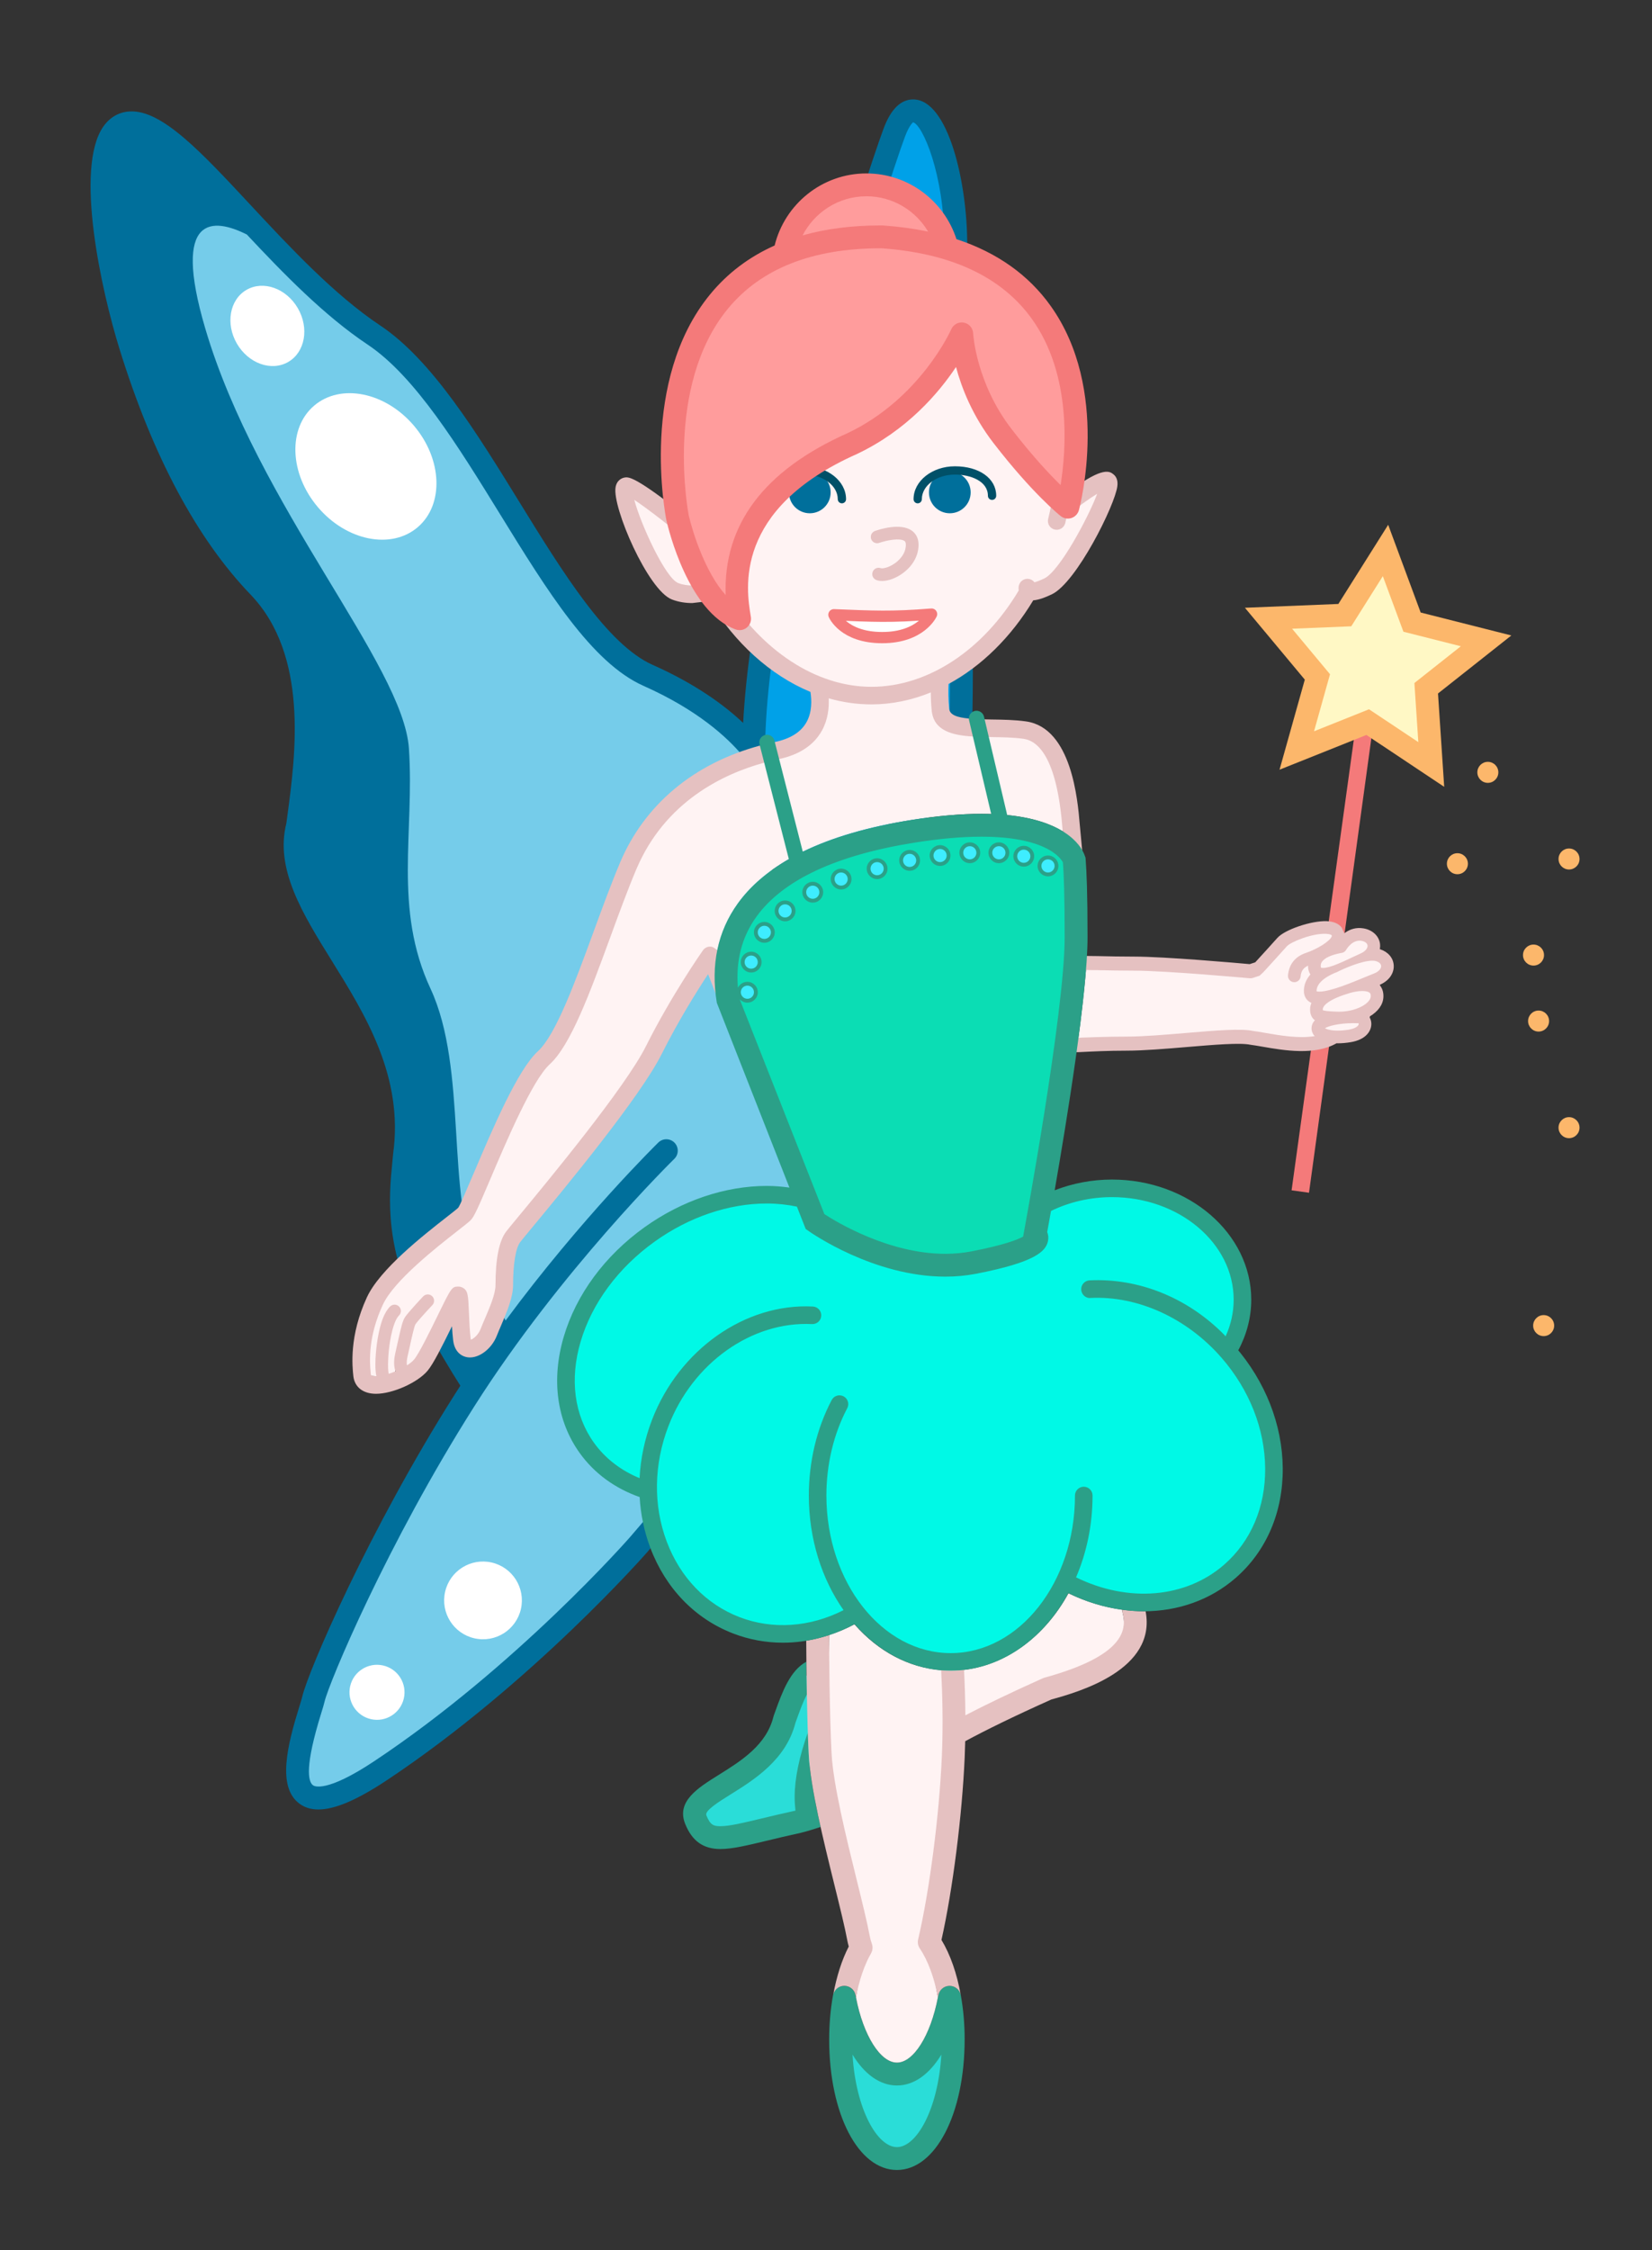 <?xml version="1.0" encoding="utf-8"?>
<!-- Generator: Adobe Illustrator 15.0.0, SVG Export Plug-In . SVG Version: 6.00 Build 0)  -->
<!DOCTYPE svg PUBLIC "-//W3C//DTD SVG 1.1//EN" "http://www.w3.org/Graphics/SVG/1.1/DTD/svg11.dtd">
<svg version="1.1" id="Layer_1" xmlns="http://www.w3.org/2000/svg" xmlns:xlink="http://www.w3.org/1999/xlink" x="0px" y="0px"
	 width="235px" height="320px" viewBox="0 0 235 320" enable-background="new 0 0 235 320" xml:space="preserve">
<rect x="0" y="0" width="235" height="320" fill="#333333" stroke="none"/>
<g id="Fairy.svg">
	<path fill="#F47A7A" d="M192.677,104.52l-8.946,64.757l2.477,0.344l8.921-65.006l-0.761-0.095H192.677z"/>
	<path id="Wand" fill="#FFF8C5" d="M202.891,107.495l-8.262-5.503l-9.215,3.687l2.678-9.559l-6.353-7.625l9.917-0.406l5.289-8.399
		l3.451,9.308l9.623,2.435l-7.787,6.157L202.891,107.495z"/>
	<path id="WandBorder" fill="#FCB76B" d="M223.197,120.666c-0.824,0-1.494,0.668-1.494,1.495c0,0.825,0.67,1.493,1.494,1.493
		s1.494-0.668,1.494-1.493C224.691,121.333,224.021,120.666,223.197,120.666z M213.143,109.837c0,0.825-0.67,1.495-1.494,1.495
		s-1.494-0.67-1.494-1.495c0-0.825,0.67-1.495,1.494-1.495S213.143,109.012,213.143,109.837z M208.812,122.83
		c0,0.826-0.672,1.495-1.496,1.495s-1.492-0.669-1.492-1.495c0-0.824,0.668-1.493,1.492-1.493
		C208.141,121.336,208.812,122.005,208.812,122.83z M219.639,135.823c0,0.826-0.668,1.495-1.494,1.495
		c-0.824,0-1.496-0.669-1.496-1.495c0-0.825,0.672-1.494,1.496-1.494C218.971,134.329,219.639,134.998,219.639,135.823z
		 M220.361,145.208c0,0.825-0.67,1.494-1.494,1.494c-0.826,0-1.494-0.669-1.494-1.494s0.668-1.495,1.494-1.495
		C219.691,143.713,220.361,144.382,220.361,145.208z M224.691,160.367c0,0.824-0.67,1.494-1.494,1.494s-1.494-0.67-1.494-1.494
		c0-0.826,0.67-1.496,1.494-1.496S224.691,159.541,224.691,160.367z M221.082,188.518c0,0.823-0.668,1.493-1.494,1.493
		c-0.824,0-1.494-0.67-1.494-1.493c0-0.824,0.67-1.496,1.494-1.496C220.414,187.021,221.082,187.693,221.082,188.518z
		 M214.992,90.37l-12.898-3.263l-4.623-12.474l-7.088,11.256l-13.291,0.543l8.518,10.22l-3.594,12.809l12.354-4.94l11.069,7.374
		l-0.881-13.273L214.992,90.37z M194.746,100.868l-7.822,3.13l2.273-8.113l-5.395-6.474l8.418-0.344l4.489-7.13l2.931,7.901
		l8.168,2.067l-6.607,5.227l0.559,8.407L194.746,100.868z"/>
	<path id="Wings" fill="#75CCEA" d="M100.743,207.734c1.411-0.937,2.791-2.133,4.118-3.635c14.161-16.021,8.943-14.904,8.943-14.904
		l-4.844-79.733c0,0-3.354-7.452-16.767-13.413C78.78,90.086,67.731,57.342,53.2,47.655c-14.531-9.688-27.571-30.552-34.65-30.181
		c-7.079,0.373-3.354,20.866,0,31.671c3.353,10.806,8.942,24.591,18.257,34.278s6.646,25.401,5.529,33.971
		c-3.363,12.818,18.117,25.735,15.207,46.838c-0.373,4.473-1.863,12.297,4.098,23.102c2.418,4.382,4.345,7.538,5.782,9.742h0.001
		c-0.45,0.688-0.898,1.379-1.34,2.074c-12.501,19.703-20.841,39.586-21.501,42.492c-0.661,2.905-8.471,22.147,9.529,10.188
		c18-11.957,33.112-28.011,36.728-32.156c1.995-2.284,6.103-7.227,9.947-11.973L100.743,207.734z"/>
	<path id="Wings1" fill="#00A1E8" d="M136.509,105.651c0.818-8.169-0.545-57.884-0.545-70.989s-5.461-24.573-8.737-15.836
		c-3.275,8.737-24.573,75.357-19.111,97.2C113.576,137.869,135.964,111.111,136.509,105.651z"/>
	<path id="Spots" fill="#FFFFFF" d="M42.37,43.836c1.64,2.831,1.027,6.251-1.367,7.638c-2.396,1.388-5.667,0.219-7.308-2.613
		c-1.64-2.83-1.027-6.25,1.368-7.638C37.458,39.835,40.73,41.005,42.37,43.836z M58.877,60.533
		c-4.063-4.779-10.412-6.055-14.181-2.852c-3.77,3.204-3.531,9.676,0.531,14.454c4.063,4.779,10.411,6.055,14.18,2.852
		C63.177,71.783,62.939,65.311,58.877,60.533z M54.497,236.85c-2.107-0.48-4.205,0.84-4.685,2.946
		c-0.479,2.106,0.842,4.207,2.949,4.687c2.109,0.479,4.206-0.844,4.685-2.949C57.926,239.423,56.605,237.328,54.497,236.85z
		 M69.934,222.205c-2.978-0.676-5.94,1.188-6.616,4.166c-0.677,2.979,1.188,5.939,4.166,6.615c2.978,0.68,5.939-1.188,6.617-4.166
		C74.776,225.843,72.91,222.88,69.934,222.205z"/>
	<path id="WingsBorder" fill="#006F9B" d="M105.602,107.429c-2.138-2.55-6.376-6.478-14.068-9.896
		c-7.382-3.282-13.708-13.546-20.405-24.414C65.184,63.472,59.036,53.497,52.3,49.006c-6.123-4.082-11.917-10.03-17.142-15.607
		l0.017-0.016c-4.818-2.44-10.793-3.014-5.98,13.318c7.44,25.242,28.179,47.803,28.976,59.76
		c0.798,11.957-2.239,22.723,3.075,34.149c5.313,11.426,2.143,29.438,6.661,39.003c1.703,3.604,3.027,6.266,4.018,8.184
		l-0.002-0.002c10.751-14.551,21.597-25.189,21.729-25.318c0.642-0.627,1.671-0.613,2.298,0.027
		c0.626,0.645,0.614,1.672-0.028,2.299c-0.161,0.156-16.215,15.91-28.464,35.217c-12.419,19.569-20.699,39.383-21.29,41.98
		c-0.089,0.395-0.258,0.938-0.491,1.689c-2.299,7.422-1.895,9.645-1.15,10.201c0.171,0.127,1.865,1.116,8.687-3.416
		c20.229-13.438,36.243-31.688,36.402-31.871c3.767-4.314,14.195-17.049,17.432-21.504c0.461-0.635,1.297-0.838,1.986-0.524
		l0.007,0.009c3.91-5.023,4.076-6.416,4.078-6.598c-0.002,0.104,0.081,0.391,0.346,0.606c0.149,0.123,0.389,0.253,0.68,0.191
		l-0.681-3.179c0.857-0.186,1.988,0.076,2.57,1.07c0.891,1.525,0.93,4.184-9.953,16.5c-1.292,1.463-2.679,2.678-4.14,3.688
		l-0.001-0.001c-3.786,4.671-7.817,9.522-9.875,11.88c-0.162,0.187-16.464,18.764-37.052,32.44c-4.19,2.783-7.368,4.148-9.721,4.148
		c-1.068,0-1.966-0.281-2.712-0.84c-3.199-2.395-1.681-8.359-0.007-13.766c0.197-0.638,0.357-1.142,0.427-1.449
		c0.798-3.514,9.504-23.76,21.713-43.002c0.256-0.404,0.514-0.808,0.773-1.207l0.004,0.002c-1.387-2.176-3.139-5.09-5.272-8.953
		c-5.658-10.254-4.88-18.066-4.416-22.731c0.045-0.456,0.088-0.888,0.122-1.29c1.51-10.97-3.925-19.724-8.719-27.448
		c-4.172-6.72-8.113-13.07-6.467-19.566l0.167-1.256c1.133-8.469,3.031-22.644-5.27-31.277c-7.643-7.95-13.914-19.7-18.637-34.923
		c-2.594-8.357-6.413-25.719-2.303-31.617c0.928-1.331,2.231-2.077,3.77-2.158c4.568-0.238,10.118,5.726,17.153,13.279
		c5.587,5.997,11.918,12.795,18.484,17.172c7.327,4.885,13.665,15.168,19.793,25.112c6.143,9.968,12.495,20.275,18.959,23.148
		c6.046,2.688,10.141,5.685,12.845,8.233l0.017,0.016c1.514-28.656,17.237-77.216,19.991-84.557
		c1.021-2.728,2.434-4.111,4.191-4.111c5.02,0,7.69,11.916,7.69,20.518c0,4.312,0.147,12.559,0.318,22.109
		c0.346,19.369,0.776,43.475,0.219,49.039c-0.494,4.94-12.763,20.29-22.229,20.29h-0.001c-3.166-0.001-7.36-1.681-9.36-9.683
		c-0.625-2.501-0.917-5.544-0.938-8.987H105.602z M134.341,34.661c0-9.934-3.131-16.948-4.461-17.268
		c0.013,0.023-0.504,0.33-1.131,2.003c-2.709,7.222-19.622,59.78-19.914,86.86l0.051,3.242c0.106,2.306,0.364,4.373,0.804,6.132
		c1.805,7.221,5.118,7.221,6.207,7.221c7.775,0.002,18.689-14.301,18.996-17.363c0.537-5.377,0.109-29.376-0.233-48.66
		C134.488,47.263,134.341,39.002,134.341,34.661z"/>
	<path id="Shoes" fill="#2ADDD8" d="M135.078,284.035c0.336,1.867,0.521,3.891,0.521,6.006c0,9.352-3.586,16.93-8.011,16.93
		c-4.422,0-8.008-7.578-8.008-16.93c0-2.115,0.185-4.139,0.521-6.006c1.146,6.383,4.065,10.92,7.487,10.92
		C131.014,294.955,133.932,290.417,135.078,284.035z M114.668,255.546c0-4.549,2.103-10.752,5.714-17.014
		c-0.569-0.236-1.163-0.492-1.799-0.765c-4.18-1.776-5.62,3.027-6.981,6.746c-2.133,8.654-14.304,10.049-12.629,14.242
		c1.676,4.195,4.61,2.475,14.551,0.312c0.495-0.12,0.983-0.262,1.466-0.411C114.785,257.639,114.668,256.602,114.668,255.546z"/>
	<path id="ShoesBorder" fill="#2BA088" d="M136.678,283.748c-0.14-0.773-0.812-1.338-1.601-1.338s-1.459,0.562-1.601,1.338
		c-0.996,5.553-3.475,9.582-5.889,9.582s-4.893-4.029-5.889-9.582c-0.141-0.773-0.813-1.338-1.6-1.338
		c-0.787,0-1.461,0.562-1.601,1.338c-0.36,2.01-0.545,4.129-0.545,6.293c0,10.578,4.142,18.555,9.634,18.555
		s9.635-7.977,9.635-18.555C137.227,287.886,137.041,285.768,136.678,283.748z M127.591,305.343c-2.772,0-5.838-5.303-6.319-13.155
		c1.694,2.789,3.903,4.393,6.319,4.393s4.625-1.604,6.32-4.396C133.432,300.041,130.365,305.343,127.591,305.343z M115.046,249.537
		c0.146,2.77,0.826,6.428,1.684,10.281l-1.258,0.395c-0.514,0.16-1.035,0.311-1.563,0.438c-1.828,0.398-3.387,0.771-4.752,1.103
		c-2.907,0.697-5.007,1.201-6.668,1.201c0,0,0,0-0.001,0c-2.45,0-4.046-1.142-5.025-3.593c-1.271-3.186,1.8-5.098,4.771-6.95
		c3.184-1.984,6.792-4.234,7.79-8.281l0.052-0.17l0.234-0.646c0.952-2.638,2.092-5.771,4.4-7.004
		c0.014,1.412,0.036,3.02,0.066,4.676c-0.538,1.022-0.998,2.293-1.41,3.434l-0.209,0.576c-1.342,5.273-5.883,8.104-9.205,10.176
		c-1.75,1.092-3.735,2.328-3.471,2.988c0.559,1.398,1.041,1.545,2.007,1.545l0,0c1.276,0,3.22-0.466,5.91-1.111
		c1.379-0.332,2.955-0.709,4.76-1.102c-0.077-0.658-0.116-1.309-0.116-1.941c0-2.627,0.663-5.773,1.871-9.15
		C114.952,247.5,114.995,248.562,115.046,249.537z"/>
	<path id="Body" fill="#FFF3F3" d="M137.136,237.471c-0.002,0-0.002,0-0.004,0c5.986-0.707,11.486-4.712,14.857-10.89
		c2.454,1.194,5.034,1.979,7.622,2.334c0.017,0.076,0.035,0.158,0.043,0.229c0.009,0.072,0.021,0.146,0.039,0.217
		c0.632,2.474,0.543,6.562-10.735,9.658c-0.08,0.021-0.176,0.529-0.25,0.563c-4.681,2.099-8.582,3.356-11.381,4.813l-3.013,0.211
		c0.068,1.686,0.095,3.455,0.019,5.224c-0.369,8.437-1.506,19.215-3.125,26.125c-0.104,0.442-0.004,0.752,0.25,1.127
		c1.172,1.737,1.435,4.176,1.961,6.955c-1.028,5.397-3.457,9.291-5.828,9.291c-2.37,0-4.799-3.892-5.83-9.287
		c0.457-2.412,0.419-4.399,1.386-6.084c0.237-0.418,0.354-1.112,0.188-1.563c-0.131-0.357-0.623-0.654-0.688-1
		c-0.377-2.006-0.828-4.519-1.625-7.75c-1.488-6.027-3.143-13.752-3.375-18.188c-0.285-5.438,0.301-13.789,0.287-16.934
		c1.231-0.4,2.441-0.904,3.612-1.531c3.404,3.887,7.716,6.148,12.335,6.523L137.136,237.471z M193.842,133.143l1.938,1.474
		l-0.519,1.61l0.491,0.136l1.338,1.228l-1.665,1.255l-0.297,2.319l0.242,0.737l-1.474,4.339l-2.511,0.818
		c-3.213,3.311-10.181,0.935-13.386,0.523c-2.666-0.584-12.229,0.833-17.75,0.833c-2.686,0-4.998,0.119-6.979,0.219
		c0.582-4.296,1.055-8.397,1.28-11.703c1.982,0.036,4.224,0.103,6.761,0.103c4.713,0,16.588,1.087,16.588,1.087
		s0.402-0.136,1.027-0.331h-0.001c0.788-0.86,2.654-2.901,3.462-3.813c1.034-1.173,6.663-3.033,7.768-1.516
		C191.193,133.887,193.842,133.143,193.842,133.143z M101.566,84.009c3.855,6.735,9.623,11.978,16.317,14.003l0.003,0.283
		c0.066,1.396-1.111,4.059-1.966,5.603c-1.143,2.063-3.193,3.422-6.09,4.046l-1.122-0.486c-5.723,1.565-15.09,6.463-19.19,16.153
		c-1.228,2.902-2.483,6.328-3.697,9.641c-2.898,7.91-5.635,15.38-8.627,18.1c-2.457,2.233-6.194,11.021-8.427,16.271
		c-1.817,4.273-2.331,5.412-2.817,5.896c-0.28,0.278-1.805,0.692-2.872,1.526c-2.934,2.295-8.038,7.065-9.618,10.488
		c-2.017,4.368-1.943,7.743-1.712,9.901c0.011,0.086,1.034,0.275,1.746,0.275l0,0c0.016,0,1.035-0.004,1.051-0.006
		c-0.396-1.816,0.137-5.092,0.164-5.254c0.394-2.355,0.102-3.537,0.923-4.357c0.352-0.352,0.391-0.424,0.743-0.07
		c0.351,0.351,0.529,0.674,0.177,1.025c-0.363,0.363-0.84,1.293-1.238,3.678c-0.293,1.762-0.199,4.957-0.012,5.644
		c0.322-0.103,0.644-0.222,0.962-0.356c-0.216-0.593,0.102-2.291,0.358-3.41c0.128-0.56,0.493-1.281,0.601-1.771
		c0.448-2.028,0.266-2.574,0.601-3.11c0.374-0.601,2.121-2.603,2.491-2.996c0.341-0.361,0.472-0.172,0.833,0.168
		c0.362,0.34,0.304,0.346-0.036,0.707c-1.029,1.094-2.076,2.457-2.263,2.758c-0.187,0.299-0.534,1.668-0.813,2.936
		c-0.109,0.494-0.19,1.1-0.318,1.662c-0.129,0.562-0.018,1.15,0.035,1.449c0.437-0.283,1.123-0.545,1.344-0.813
		c0.711-0.858,2.341-4.211,3.395-6.364c1.928-3.937,1.801-3.783,2.723-3.783c0.195,0,0.392-0.053,0.566,0.035
		c0.808,0.401,0.422,0.649,0.53,3.254c0.048,1.182,0.08,2.592,0.212,3.678c0.01,0.084,0.411,0.307,0.424,0.354
		c0.354-0.123,1.304-0.734,1.626-1.558c0.193-0.492,0.44-1.047,0.672-1.59c0.697-1.627,1.521-3.562,1.521-4.812
		c0-3.711,0.667-5.959,1.662-7.285c0.214-0.287,0.815-1.131,1.839-2.369c4.138-4.997,14.974-18.489,17.895-24.332
		c3.641-7.281,7.843-13.269,7.887-13.332c0.265-0.376,0.601-0.408,1.061-0.354c0.367,0.044,0.738-0.259,0.939,0.041
		c0.485-2.423,1.443-4.67,2.914-6.708c1.751-2.427,4.181-4.521,7.25-6.288l1.984-1.056c4.17-2.034,9.346-3.547,15.506-4.52
		c3.648-0.576,6.98-0.868,9.906-0.868c0.543,0,1.057,0.015,1.561,0.034c-0.059-0.002-0.109-0.006-0.17-0.008l2.277,0.148
		c-0.002,0-0.006,0-0.008,0c3.758,0.37,6.25,1.297,7.903,2.311c-0.024-0.261,0.3-0.537,0.275-0.825
		c-0.81-9.664-3.685-13.332-5.74-13.626c-1.44-0.206-3.328-0.291-4.875-0.313c-0.123-0.002-0.377,1.501-0.5,1.5l-0.937-0.217
		c-3.008-0.181-6.094-0.811-6.377-3.665c-0.094-0.932-0.608-2.829-0.61-3.62l0.039-0.332c5.653-2.444,10.503-7.196,13.885-13.097
		l0,0c0.293,0.184,1.008,0.188,2.75-0.637c3.28-1.555,9.494-14.169,8.537-14.952c-0.957-0.782-6.949,4.178-6.949,4.178l-0.071,0.172
		c0.528-2.507,0.825-5.075,0.825-7.651c0-17.034-12.297-30.843-27.469-30.843S96.484,48.102,96.484,65.136
		c0,3.475,0.512,6.938,1.456,10.25l0.009-0.001c-2.605-2.115-7.867-6.285-8.844-6.253c-1.738,0.059,3.811,13.739,6.92,14.947
		c2.009,0.782,4.228,0.339,5.55-0.072L101.566,84.009z"/>
	<path id="Mouth" fill="#FFFFFF" stroke="#F47A7A" stroke-width="1.6" stroke-linejoin="round" stroke-miterlimit="10" d="
		M118.624,87.424c5.681,0.225,8.034,0.374,13.894-0.093c0,0-1.5,3.344-7.019,3.344S118.624,87.424,118.624,87.424z"/>
	<path id="Eyes" fill="#006F9B" d="M115.195,67.062c1.638,0,2.966,1.328,2.966,2.966c0,1.638-1.328,2.965-2.966,2.965
		c-1.637,0-2.965-1.327-2.965-2.965C112.23,68.39,113.559,67.062,115.195,67.062z M135.113,67.062c-1.639,0-2.967,1.328-2.967,2.966
		c0,1.638,1.328,2.965,2.967,2.965c1.637,0,2.965-1.327,2.965-2.965C138.078,68.39,136.75,67.062,135.113,67.062z"/>
	<path id="EyeBrow" fill="#005068" d="M119.764,71.58c-0.326,0-0.591-0.264-0.591-0.59c0-1.929-2.107-3.498-4.697-3.498
		c-2.264,0-4.701,0.942-4.701,3.012c0,0.326-0.264,0.59-0.59,0.59c-0.326,0-0.59-0.264-0.59-0.59c0-2.468,2.418-4.191,5.881-4.191
		c3.24,0,5.877,2.099,5.877,4.678C120.354,71.315,120.088,71.58,119.764,71.58z M131.134,70.99c0-1.929,2.107-3.498,4.701-3.498
		c2.263,0,4.697,0.942,4.697,3.012c0,0.326,0.264,0.59,0.59,0.59c0.323,0,0.59-0.264,0.59-0.59c0-2.468-2.418-4.191-5.877-4.191
		c-3.242,0-5.881,2.099-5.881,4.678c0,0.326,0.265,0.59,0.59,0.59S131.134,71.315,131.134,70.99z"/>
	<path id="BodyBorder" fill="#E5C1C1" d="M123.908,277.785c-0.967,1.684-1.689,3.844-2.146,6.258
		c-0.02-0.102-0.041-0.195-0.06-0.297c-0.14-0.773-0.813-1.338-1.601-1.338c-0.759,0-1.401,0.531-1.572,1.264
		c0.471-2.574,1.213-4.93,2.207-6.855c-0.082-0.287-0.149-0.571-0.203-0.854c-0.358-1.916-1.037-4.666-1.823-7.851
		c-1.6-6.483-3.413-13.832-3.663-18.575c-0.267-5.099-0.339-12.611-0.359-16.214c1.092-0.178,2.177-0.448,3.246-0.797
		c0.013,3.144,0.074,11.402,0.359,16.841c0.232,4.436,2.085,11.938,3.573,17.969c0.797,3.229,1.485,6.021,1.862,8.026
		c0.062,0.345,0.162,0.699,0.293,1.058C124.188,276.869,124.145,277.371,123.908,277.785z M137.294,247.625
		c2.916-1.574,6.791-3.484,12.265-5.939c3.901-1.074,15.004-4.221,13.403-12.557c-0.082,0-0.157,0.01-0.239,0.01l0,0
		c-1.033,0-2.072-0.08-3.111-0.223c0.016,0.076,0.035,0.156,0.043,0.229c0.01,0.072,0.021,0.146,0.039,0.217
		c0.631,2.476,0.162,6.123-11.117,9.222c-0.08,0.022-0.158,0.051-0.234,0.084c-4.678,2.099-8.221,3.812-11.021,5.269h0.004
		c-0.018-2.455-0.1-4.685-0.189-6.463c-0.629,0.073-1.262,0.123-1.898,0.123c-0.457,0-0.905-0.041-1.356-0.076
		c0.162,3.086,0.3,7.614,0.099,12.227c-0.369,8.436-1.756,19.152-3.375,26.062c-0.104,0.441-0.021,0.904,0.233,1.279
		c1.174,1.738,2.058,4.174,2.584,6.953c0.021-0.1,0.041-0.191,0.06-0.291c0.141-0.775,0.812-1.338,1.6-1.338
		c0.771,0,1.428,0.545,1.586,1.295c-0.545-3.029-1.473-5.729-2.744-7.828c1.594-7.09,2.939-17.645,3.303-25.992
		c0.033-0.76,0.059-1.516,0.074-2.261L137.294,247.625z M56.267,195.016c-0.318,0.135-0.64,0.254-0.962,0.356l-0.011-0.001
		c-0.18-0.711-0.098-2.876,0.191-4.62c0.399-2.383,0.915-3.315,1.278-3.678c0.351-0.353,0.351-0.921,0-1.273
		c-0.352-0.352-0.921-0.354-1.273,0c-0.821,0.82-1.387,2.3-1.781,4.656c-0.027,0.161-0.562,3.433-0.169,5.252h0.008
		c-0.016,0-0.035,0.004-0.051,0.004l0,0c-0.712,0-0.735-0.188-0.746-0.274c-0.231-2.158-0.305-5.532,1.712-9.9
		c1.58-3.423,7.684-8.195,10.618-10.488c1.067-0.834,1.592-1.248,1.872-1.527c0.486-0.485,1-1.623,2.817-5.896
		c2.233-5.25,5.97-14.039,8.427-16.271c2.992-2.72,5.729-10.19,8.627-18.1c1.214-3.313,2.469-6.739,3.697-9.641
		c4.1-9.69,12.467-13.588,18.19-15.153l2.118-0.515c2.897-0.624,4.947-1.984,6.09-4.045c0.855-1.544,1.032-3.207,0.966-4.603
		l-0.002,0.012c1.971,0.563,4.004,0.863,6.073,0.863c2.881,0,5.731-0.593,8.457-1.705l-0.004-0.01
		c0.002,0.791,0.032,1.654,0.127,2.586c0.282,2.854,2.854,3.518,5.86,3.698l2.263,0.074c0.123,0.001,0.245,0.003,0.368,0.005
		c1.548,0.021,3.146,0.043,4.589,0.249c2.055,0.294,4.676,2.673,5.485,12.336c0.023,0.288,0.066,0.747,0.09,1.008
		c1.55,0.948,2.371,2.146,2.781,2.859c-0.041-0.457-0.113-1.262-0.158-1.709c-0.071-0.714-0.146-1.46-0.223-2.365
		c-0.283-3.383-1.146-13.677-7.623-14.604c-1.6-0.229-3.281-0.252-4.906-0.274c-0.35-0.005-0.674-0.012-0.998-0.019l-2.225-0.114
		c-1.689-0.159-2.73-0.517-2.816-1.393c-0.135-1.339-0.138-2.549-0.092-3.529l0.002,0.005c4.694-2.544,8.894-6.656,12.058-11.913
		l-0.002,0.014c0.827-0.061,1.758-0.438,2.629-0.85c3.514-1.665,8.998-12.694,9.325-15.379c0.093-0.744-0.088-1.306-0.532-1.671
		c-0.526-0.431-1.451-1.18-6.03,2.208l0.016-0.008c0.184-1.514,0.278-3.029,0.278-4.533c0-17.696-12.883-32.093-28.719-32.093
		c-15.838,0-28.723,14.397-28.723,32.093c0,2.37,0.219,4.703,0.628,6.971v-0.002c-5.472-4.264-6.435-4.229-6.799-4.222
		c-0.584,0.021-1.327,0.403-1.499,1.417c-0.484,2.842,4.601,14.62,8.008,15.945c0.967,0.376,1.963,0.514,2.905,0.514l2.435-0.285
		c3.598,5.921,8.645,10.543,14.374,12.922l0.001-0.006c0.188,1.169,0.244,2.865-0.561,4.308c-0.788,1.414-2.302,2.363-4.5,2.821
		c-0.005,0.001-0.009,0.002-0.014,0.003l-2.12,0.51c-9.371,2.525-16.384,8.357-19.874,16.604c-1.251,2.958-2.518,6.414-3.742,9.755
		c-2.667,7.277-5.424,14.803-7.961,17.11c-2.862,2.602-6.436,11.006-9.045,17.145c-0.944,2.22-2.014,4.734-2.284,5.104
		c-0.186,0.188-0.895,0.74-1.645,1.326c-3.325,2.602-9.515,7.439-11.347,11.411c-2.54,5.5-2.08,9.802-1.927,11.229
		c0.188,1.563,1.396,2.494,3.229,2.494l0,0c2.376,0,5.948-1.604,7.349-3.303c0.792-0.959,1.981-3.306,3.451-6.302
		c0.04,0.691,0.092,1.384,0.169,2.017c0.218,1.783,1.376,2.42,2.388,2.42c1.489,0,3.133-1.332,3.825-3.101
		c0.184-0.469,0.399-0.971,0.621-1.487c0.792-1.849,1.688-3.94,1.688-5.705c0-2.979,0.374-5.256,1-6.092
		c0.178-0.238,0.887-1.095,1.783-2.177c4.581-5.532,15.309-18.492,18.357-24.589c2.353-4.705,5.039-8.986,6.599-11.361l1.211,3.115
		c-0.232-2.142-0.08-4.31,0.305-6.232c-0.203-0.299-0.711-0.747-1.077-0.791c-0.46-0.054-0.905,0.145-1.17,0.521
		c-0.044,0.063-4.464,6.351-8.105,13.631c-2.921,5.842-13.91,19.117-18.047,24.115c-1.024,1.236-1.643,1.984-1.857,2.271
		c-0.995,1.325-1.5,3.881-1.5,7.592c0,1.25-0.79,3.095-1.486,4.722c-0.232,0.543-0.457,1.067-0.65,1.561
		c-0.322,0.822-1.014,1.361-1.368,1.484c-0.013-0.049-0.026-0.111-0.036-0.195c-0.132-1.088-0.188-2.426-0.237-3.605
		c-0.108-2.604-0.133-3.221-0.941-3.623c-0.174-0.088-0.374-0.135-0.568-0.135c-0.922,0-0.998,0.154-2.925,4.092
		c-1.054,2.152-2.646,5.408-3.357,6.268c-0.221,0.269-0.581,0.56-1.018,0.843h-0.008c-0.051-0.299-0.045-0.715,0.083-1.272
		c0.128-0.563,0.246-1.097,0.355-1.589c0.28-1.268,0.596-2.702,0.783-3c0.187-0.301,1.364-1.612,2.393-2.709
		c0.34-0.36,0.322-0.93-0.04-1.271c-0.361-0.34-0.931-0.322-1.272,0.039c-0.37,0.395-2.234,2.389-2.608,2.988
		c-0.335,0.536-0.565,1.534-1.013,3.563c-0.108,0.487-0.224,1.017-0.352,1.573c-0.256,1.119-0.175,1.938,0.04,2.531L56.267,195.016z
		 M103.508,84.568c0.464-0.349,0.634-0.985,0.376-1.53c-0.294-0.624-1.039-0.89-1.663-0.598c-0.032,0.015-3.189,1.469-5.744,0.477
		c-1.843-0.717-5.355-8.433-6.249-11.832c1.923,1.274,5.419,3.995,8.384,6.465c0.532,0.442,1.32,0.37,1.761-0.161
		c0.442-0.53,0.37-1.318-0.16-1.76c-0.409-0.34-0.802-0.666-1.181-0.978l0.001,0.005c-0.838-3.052-1.3-6.256-1.3-9.518
		c0-16.318,11.764-29.593,26.223-29.593c14.457,0,26.219,13.276,26.219,29.593c0,2.868-0.36,5.779-1.071,8.654
		c-0.166,0.67,0.242,1.348,0.912,1.514c0.672,0.163,1.349-0.243,1.514-0.913c0.088-0.347,0.15-0.696,0.229-1.044l0.018-0.019
		c1.449-1.18,3.125-2.4,4.3-3.111c-1.281,3.413-5.359,11.016-7.525,12.043c-0.678,0.321-1.125,0.476-1.401,0.55
		c-0.166-0.22-0.404-0.388-0.693-0.46c-0.673-0.169-1.35,0.24-1.518,0.909c-0.049,0.198-0.065,0.44-0.024,0.691h0.013
		c-5.041,8.459-12.896,13.72-20.967,13.72c-8.01,0-15.598-5.287-20.532-13.071C103.378,84.631,103.442,84.618,103.508,84.568z
		 M196.285,140.048l0.023,0.099c0.267,0.341,0.517,0.859,0.485,1.626c-0.047,1.149-0.81,2.088-1.915,2.757l-0.04,0.164
		c0.134,0.247,0.218,0.525,0.234,0.826c0.053,1.007-0.681,2.316-2.925,2.69c-0.643,0.106-1.262,0.161-1.844,0.161
		c-0.063,0-0.123-0.001-0.186-0.002c0.003-0.001,0.005-0.002,0.008-0.004l-0.016,0.004c0.003,0,0.006,0,0.008,0
		c-3.107,1.761-7.454,1.016-10.498,0.488c-0.648-0.113-1.24-0.216-1.75-0.281c-1.457-0.316-5.299,0.009-9.018,0.322
		c-3.039,0.255-6.183,0.52-8.605,0.52c-2.592,0-4.818,0.112-6.783,0.21c-0.113,0.006-1.219,0.011-1.33,0.016
		c0.094-0.677,0.184-1.348,0.271-2.016c1.979-0.1,5.217-0.211,7.842-0.211c2.342,0,5.439-0.261,8.439-0.513
		c4.217-0.354,7.858-0.66,9.522-0.297c0.447,0.054,1.069,0.161,1.752,0.279c2.158,0.376,4.824,0.835,7.065,0.461l-0.142-0.16
		c-0.312-0.436-0.396-0.954-0.228-1.461c0.08-0.238,0.217-0.447,0.396-0.632c-0.432-0.31-0.688-0.795-0.688-1.562
		c0-0.317,0.078-0.617,0.193-0.909h0.004c-0.906-0.382-1.051-1.208-1.07-1.513c-0.066-1.026,0.344-1.862,0.922-2.528l-0.002,0.001
		c-0.168-0.261-0.285-0.57-0.326-0.931c-0.012-0.11-0.012-0.214-0.014-0.318l-0.094,0.041c-0.74,0.377-0.905,0.937-0.961,1.494
		c-0.047,0.464-0.439,0.809-0.896,0.809c-0.03,0-0.063-0.001-0.092-0.004c-0.496-0.05-0.854-0.492-0.806-0.987
		c0.162-1.595,1.033-2.667,2.59-3.187c1.49-0.497,3.402-1.634,3.636-2.357c0.021-0.063,0.021-0.084-0.026-0.148
		c-0.033-0.045-0.234-0.17-0.765-0.195c-1.955-0.111-5.058,1.161-5.601,1.777c-0.767,0.865-2.479,2.742-3.334,3.673l-0.541,0.509
		c-0.328,0.104-0.653,0.209-0.969,0.315c-0.133,0.045-0.271,0.062-0.41,0.048c-0.119-0.011-11.885-1.083-16.498-1.083
		c-1.869,0-3.588-0.037-5.156-0.071c-0.584-0.013-2.137-0.024-2.676-0.034c0.056-0.701,0.099-1.362,0.133-1.997
		c0.519,0.009,2.035,0.019,2.589,0.031c1.553,0.034,3.256,0.071,5.11,0.071c4.416,0,14.808,0.922,16.469,1.072
		c0.222-0.073,0.49-0.161,0.787-0.256l0.021-0.022c0.892-0.973,2.419-2.647,3.127-3.448c1.056-1.194,4.854-2.47,7.035-2.384
		c1,0.048,1.719,0.362,2.135,0.935l0.343,0.794c0.051-0.039,0.104-0.077,0.156-0.114c0.653-0.449,1.518-0.774,2.594-0.589
		c1.286,0.221,2.207,1.091,2.344,2.216c0.024,0.206,0.021,0.427-0.016,0.654c-0.004,0.029-0.009,0.058-0.015,0.087l0.078,0.023
		c1.087,0.364,1.823,1.205,1.897,2.23C198.334,138.163,197.84,139.366,196.285,140.048z M192.507,145.507
		c-2.097,0-3.575,0.42-4.032,0.723c0.252,0.146,0.853,0.338,1.832,0.338c0.483,0,1.004-0.046,1.547-0.136
		c0.891-0.148,1.354-0.484,1.416-0.751c0.022-0.099-0.02-0.153-0.027-0.16C193.018,145.514,192.764,145.507,192.507,145.507z
		 M192.009,141.22c-2.829,0.833-3.837,1.74-3.837,2.312c0,0.06,0.001,0.104,0.004,0.135c0.189,0.072,0.715,0.17,2.152,0.206
		l0.176,0.002c2.439,0,4.451-1.189,4.49-2.173c0.014-0.339-0.098-0.456-0.135-0.494C194.514,140.848,193.329,140.833,192.009,141.22
		z M195.641,136.662c-0.119-0.027-0.263-0.04-0.426-0.04c-1.537,0-4.121,1.155-4.986,1.6c-0.039,0.02-0.082,0.038-0.123,0.052
		c-0.028,0.01-2.912,1.041-2.813,2.71c0.032,0.006,0.149,0.038,0.39,0.038c1.527,0,4.578-1.266,6.401-2.022
		c0.526-0.218,0.983-0.408,1.332-0.54c0.815-0.311,1.08-0.785,1.058-1.096C196.449,137.04,196.13,136.771,195.641,136.662z
		 M188.201,137.653c0.994,0,2.816-0.867,4.148-1.5c0.433-0.206,0.836-0.397,1.185-0.55c0.799-0.35,1.039-0.836,1.001-1.146
		c-0.039-0.322-0.369-0.575-0.862-0.66c-1.321-0.226-2.161,1.246-2.168,1.26c-0.138,0.255-0.391,0.428-0.678,0.465
		c-0.031,0.004-3.112,0.469-2.946,1.923c0.014,0.122,0.041,0.164,0.043,0.167C187.925,137.612,187.994,137.653,188.201,137.653z
		 M128.291,81.612c1.51-1.045,2.375-2.556,2.375-4.144c0-1.097-0.527-1.699-0.971-2.011c-1.617-1.144-4.635-0.157-5.223,0.052
		c-0.468,0.167-0.712,0.681-0.546,1.149c0.166,0.467,0.677,0.712,1.148,0.547c1.065-0.377,2.94-0.729,3.582-0.277
		c0.065,0.047,0.204,0.146,0.204,0.54c0,1.404-1.116,2.331-1.598,2.664c-0.922,0.637-1.75,0.752-1.969,0.669
		c-0.461-0.173-0.982,0.061-1.156,0.527c-0.176,0.465,0.062,0.984,0.525,1.159c0.242,0.09,0.518,0.134,0.812,0.134
		C126.326,82.621,127.352,82.264,128.291,81.612z"/>
	<path id="Tutu" fill="#00F9E6" d="M174.703,192.261c-0.027-0.028-0.057-0.059-0.082-0.09c1.35-2.194,2.117-4.688,2.117-7.34
		c0-8.748-8.313-15.836-18.566-15.836c-5.5,0-10.438,2.039-13.836,5.276c-0.24,0.06-0.48,0.115-0.729,0.183
		c-8.869,2.389-15.82,2.06-20.705,1.035c-6.708-7.406-19.919-7.517-30.496,0.057c-11.197,8.021-15.199,21.609-8.938,30.354
		c2.14,2.988,5.199,5.021,8.747,6.09c0.185,8.523,4.836,16.188,12.524,19.148c5.695,2.194,11.886,1.354,17.095-1.744
		c3.427,4.291,8.164,6.948,13.399,6.948c6.88,0,12.9-4.588,16.216-11.448c7.889,4.325,17.19,4.063,23.504-1.438
		C183.41,216.089,183.296,202.125,174.703,192.261z"/>
	<path id="Shirt" fill="#0BDDB4" d="M129.957,118.21c-20.535,3.242-28.343,12.309-26.386,24.14l12.37,31.378
		c0,0,11.286,8.008,22.571,5.824c11.284-2.185,8.735-4.007,8.735-4.007s5.825-31.307,5.825-42.229c0-5.938-0.108-8.861-0.266-10.996
		c-0.027-0.074-0.045-0.115-0.045-0.115S150.708,114.934,129.957,118.21z"/>
	<path id="TutuBorder" fill="#2BA088" d="M106.858,138.304c-0.817,0-1.481-0.665-1.481-1.481c0-0.816,0.665-1.48,1.481-1.48
		s1.48,0.664,1.48,1.48C108.339,137.64,107.675,138.304,106.858,138.304z M106.858,136.434c-0.215,0-0.39,0.174-0.39,0.389
		c0,0.215,0.175,0.39,0.39,0.39c0.214,0,0.389-0.175,0.389-0.39C107.247,136.608,107.073,136.434,106.858,136.434z M108.729,134.072
		c-0.817,0-1.481-0.664-1.481-1.48c0-0.817,0.665-1.481,1.481-1.481s1.48,0.665,1.48,1.481
		C110.209,133.408,109.545,134.072,108.729,134.072z M108.729,132.202c-0.215,0-0.39,0.175-0.39,0.39
		c0,0.214,0.175,0.389,0.39,0.389c0.214,0,0.389-0.174,0.389-0.389C109.117,132.376,108.943,132.202,108.729,132.202z
		 M111.68,131.021c-0.816,0-1.479-0.664-1.479-1.48c0-0.817,0.664-1.481,1.479-1.481c0.817,0,1.481,0.665,1.481,1.481
		S112.497,131.021,111.68,131.021z M111.68,129.151c-0.214,0-0.388,0.175-0.388,0.39c0,0.214,0.174,0.389,0.388,0.389
		c0.215,0,0.39-0.174,0.39-0.389C112.069,129.326,111.895,129.151,111.68,129.151z M115.617,128.364
		c-0.817,0-1.481-0.665-1.481-1.481c0-0.816,0.665-1.48,1.481-1.48c0.816,0,1.48,0.664,1.48,1.48
		C117.098,127.699,116.434,128.364,115.617,128.364z M115.617,126.494c-0.215,0-0.39,0.174-0.39,0.389c0,0.215,0.175,0.39,0.39,0.39
		c0.214,0,0.389-0.175,0.389-0.39C116.006,126.668,115.832,126.494,115.617,126.494z M119.652,126.494
		c-0.816,0-1.48-0.664-1.48-1.48s0.664-1.48,1.48-1.48c0.814,0,1.479,0.664,1.479,1.48S120.468,126.494,119.652,126.494z
		 M119.652,124.625c-0.215,0-0.389,0.174-0.389,0.389c0,0.215,0.174,0.389,0.389,0.389c0.214,0,0.388-0.174,0.388-0.389
		C120.04,124.799,119.866,124.625,119.652,124.625z M124.771,125.017c-0.816,0-1.48-0.664-1.48-1.48s0.664-1.48,1.48-1.48
		c0.815,0,1.479,0.664,1.479,1.48S125.587,125.017,124.771,125.017z M124.771,123.148c-0.215,0-0.392,0.174-0.392,0.389
		s0.177,0.389,0.392,0.389c0.213,0,0.389-0.174,0.389-0.389S124.984,123.148,124.771,123.148z M129.396,123.836
		c-0.816,0-1.48-0.665-1.48-1.481s0.664-1.48,1.48-1.48c0.815,0,1.479,0.664,1.479,1.48
		C130.876,123.172,130.212,123.836,129.396,123.836z M129.396,121.966c-0.215,0-0.39,0.174-0.39,0.389s0.175,0.39,0.39,0.39
		c0.213,0,0.389-0.175,0.389-0.39C129.785,122.141,129.609,121.966,129.396,121.966z M133.727,123.147
		c-0.816,0-1.48-0.664-1.48-1.48s0.664-1.48,1.48-1.48c0.815,0,1.479,0.664,1.479,1.48S134.542,123.147,133.727,123.147z
		 M133.727,121.278c-0.215,0-0.39,0.174-0.39,0.389s0.175,0.389,0.39,0.389s0.391-0.174,0.391-0.389
		S133.939,121.278,133.727,121.278z M137.958,122.754c-0.817,0-1.481-0.665-1.481-1.481s0.664-1.481,1.481-1.481
		c0.815,0,1.479,0.665,1.479,1.481S138.773,122.754,137.958,122.754z M137.958,120.883c-0.215,0-0.392,0.175-0.392,0.39
		s0.177,0.39,0.392,0.39c0.213,0,0.39-0.175,0.39-0.39S138.171,120.883,137.958,120.883z M142.091,122.754
		c-0.815,0-1.479-0.665-1.479-1.481s0.664-1.481,1.479-1.481c0.816,0,1.482,0.665,1.482,1.481S142.908,122.754,142.091,122.754z
		 M142.091,120.883c-0.215,0-0.389,0.175-0.389,0.39s0.174,0.39,0.389,0.39c0.216,0,0.392-0.175,0.392-0.39
		S142.307,120.883,142.091,120.883z M145.634,123.246c-0.815,0-1.479-0.665-1.479-1.481s0.664-1.48,1.479-1.48
		c0.816,0,1.48,0.664,1.48,1.48S146.451,123.246,145.634,123.246z M145.634,121.375c-0.213,0-0.389,0.174-0.389,0.389
		c0,0.215,0.176,0.39,0.389,0.39c0.216,0,0.39-0.175,0.39-0.39C146.023,121.55,145.85,121.375,145.634,121.375z M149.078,124.625
		c-0.814,0-1.479-0.665-1.479-1.481s0.664-1.48,1.479-1.48c0.816,0,1.482,0.664,1.482,1.48S149.896,124.625,149.078,124.625z
		 M149.078,122.754c-0.214,0-0.389,0.174-0.389,0.389c0,0.215,0.175,0.39,0.389,0.39c0.215,0,0.393-0.175,0.393-0.39
		C149.468,122.929,149.292,122.754,149.078,122.754z M143.277,115.911l-3.301-13.993c-0.138-0.586-0.728-0.95-1.313-0.812
		c-0.588,0.139-0.951,0.727-0.813,1.314l3.15,13.343h0.012c-0.453-0.015-0.918-0.026-1.402-0.026c-2.924,0-6.258,0.292-9.905,0.868
		c-6.16,0.973-11.335,2.486-15.506,4.519v0.001l-4.038-15.813c-0.15-0.585-0.746-0.94-1.329-0.788
		c-0.584,0.15-0.937,0.745-0.788,1.329l4.171,16.33v-0.001c-3.069,1.766-5.499,3.86-7.25,6.287c-2.88,3.99-3.888,8.75-2.995,14.146
		l10.329,26.279l-0.002-0.006c-1.045-0.142-2.112-0.236-3.216-0.236c-5.924,0-12.103,2.088-17.399,5.879
		c-5.641,4.039-9.72,9.568-11.487,15.568c-1.8,6.108-0.996,11.979,2.262,16.526c2.063,2.883,5.006,5.041,8.548,6.281
		c0.002,0.036,0.007,0.069,0.009,0.104l-0.022-0.104c0.141,2.466,0.644,4.89,1.51,7.192c2.171,5.775,6.359,10.109,11.793,12.203
		c2.271,0.877,4.664,1.309,7.078,1.309c3.452,0,6.944-0.896,10.188-2.635l0,0c3.6,4.104,8.403,6.615,13.678,6.615
		c6.965,0,13.115-4.379,16.744-11.023l0,0v0.002c3.512,1.718,7.18,2.574,10.719,2.574c4.855,0,9.465-1.598,13.076-4.746
		c4.369-3.807,6.746-9.352,6.695-15.612c-0.05-6.193-2.474-12.353-6.826-17.347l0.5,0.591c1.209-2.248,1.846-4.718,1.846-7.197
		c0-9.422-8.891-17.086-19.818-17.086c-2.838,0-5.607,0.537-8.146,1.524l0,0c1.713-9.835,4.675-28.002,4.675-35.955
		c0-6.556-0.136-9.297-0.269-11.115l-0.02-0.238l-0.115-0.3C154.016,120.82,152.207,116.793,143.277,115.911L143.277,115.911z
		 M104.974,140.482c-0.327-3.846,0.553-7.242,2.625-10.112c3.775-5.231,11.383-8.782,22.611-10.555
		c3.479-0.549,6.644-0.828,9.397-0.828c10.072,0,11.588,3.663,11.593,3.662l0.004,0.01c0.123,1.763,0.244,4.469,0.244,10.658
		c0,10.648-5.74,41.623-5.798,41.933l-0.114,0.615c-0.769,0.422-2.687,1.191-7.332,2.092c-1.192,0.23-2.447,0.35-3.729,0.35
		c-0.002,0-0.002,0-0.002,0c-8.021-0.002-15.455-4.508-17.205-5.646l-12.052-30.57l-0.001,0.002
		c0.271,0.302,0.664,0.493,1.101,0.493c0.817,0,1.482-0.664,1.481-1.481c0-0.815-0.664-1.479-1.481-1.479
		C105.721,139.624,105.208,139.976,104.974,140.482L104.974,140.482z M179.973,208.807c0.045,5.521-2.029,10.389-5.839,13.709
		c-5.479,4.774-13.643,5.436-21.063,1.803l0,0c1.494-3.478,2.346-7.437,2.346-11.639c0-0.689-0.561-1.25-1.25-1.25
		s-1.25,0.561-1.25,1.25c0,12.358-7.932,22.413-17.68,22.413c-9.75,0-17.68-10.055-17.68-22.413c0-4.439,1.025-8.734,2.965-12.416
		c0.321-0.611,0.088-1.367-0.522-1.688c-0.613-0.324-1.367-0.089-1.688,0.521c-2.128,4.04-3.253,8.736-3.253,13.584
		c0,6.229,1.866,11.928,4.938,16.301c-4.772,2.431-10.096,2.806-14.805,0.992c-4.759-1.834-8.435-5.652-10.351-10.75
		c-1.936-5.149-1.847-10.983,0.249-16.426c3.455-8.969,11.852-14.922,20.421-14.498c0.694,0.033,1.277-0.494,1.311-1.184
		c0.035-0.689-0.496-1.277-1.185-1.313c-9.626-0.495-19.042,6.132-22.88,16.097c-1.046,2.717-1.639,5.523-1.775,8.313
		c-2.672-1.101-4.9-2.817-6.494-5.043c-2.799-3.908-3.473-9.012-1.896-14.366c1.609-5.468,5.354-10.523,10.544-14.24
		c4.875-3.49,10.536-5.412,15.943-5.412c1.493,0,2.921,0.162,4.282,0.445l1.248,3.176l0.394,0.278
		c0.375,0.267,9.282,6.502,19.472,6.503c0,0,0,0,0.002,0c1.489,0,2.952-0.138,4.348-0.406c8.475-1.642,9.934-3.197,10.248-4.64
		c0.104-0.487,0.045-0.928-0.105-1.299c0.114-0.623,0.303-1.653,0.541-2.998c2.609-1.271,5.596-1.967,8.666-1.967
		c9.549,0,17.316,6.543,17.316,14.586c0,1.808-0.389,3.556-1.15,5.217l-0.209-0.243c-5.296-5.363-12.297-8.063-19.139-7.72
		c-0.689,0.033-1.221,0.621-1.188,1.312c0.032,0.688,0.635,1.268,1.311,1.188c6.717-0.332,13.719,2.844,18.646,8.5
		C177.721,197.628,179.927,203.212,179.973,208.807z M106.316,140.715c-0.214,0-0.389,0.174-0.389,0.388
		c0,0.215,0.174,0.39,0.389,0.39c0.215,0,0.39-0.175,0.39-0.39C106.706,140.889,106.531,140.715,106.316,140.715z"/>
	<path id="Buttons" fill="#3EEDFF" d="M107.252,141.103c0,0.518-0.419,0.936-0.936,0.936c-0.516,0-0.935-0.418-0.935-0.936
		c0-0.516,0.419-0.934,0.935-0.934C106.833,140.169,107.252,140.587,107.252,141.103z M106.858,135.888
		c-0.517,0-0.936,0.418-0.936,0.935c0,0.517,0.419,0.936,0.936,0.936s0.935-0.419,0.935-0.936
		C107.793,136.306,107.375,135.888,106.858,135.888z M108.729,131.656c-0.517,0-0.936,0.419-0.936,0.936
		c0,0.516,0.419,0.935,0.936,0.935s0.935-0.419,0.935-0.935C109.663,132.075,109.245,131.656,108.729,131.656z M111.68,128.605
		c-0.516,0-0.934,0.419-0.934,0.936c0,0.516,0.418,0.935,0.934,0.935c0.518,0,0.936-0.419,0.936-0.935
		C112.615,129.024,112.197,128.605,111.68,128.605z M115.617,125.948c-0.517,0-0.936,0.418-0.936,0.935
		c0,0.517,0.419,0.936,0.936,0.936c0.516,0,0.935-0.419,0.935-0.936C116.552,126.366,116.133,125.948,115.617,125.948z
		 M119.652,124.079c-0.517,0-0.936,0.418-0.936,0.935c0,0.516,0.419,0.935,0.936,0.935s0.934-0.419,0.934-0.935
		C120.586,124.497,120.169,124.079,119.652,124.079z M124.771,122.602c-0.519,0-0.937,0.419-0.937,0.935
		c0,0.516,0.418,0.935,0.937,0.935c0.516,0,0.936-0.419,0.936-0.935C125.707,123.021,125.287,122.602,124.771,122.602z
		 M129.396,121.42c-0.517,0-0.937,0.419-0.937,0.935c0,0.518,0.42,0.936,0.937,0.936c0.518,0,0.936-0.418,0.936-0.936
		C130.33,121.839,129.914,121.42,129.396,121.42z M133.727,120.732c-0.517,0-0.937,0.418-0.937,0.935s0.42,0.935,0.937,0.935
		c0.518,0,0.936-0.418,0.936-0.935S134.242,120.732,133.727,120.732z M137.958,120.337c-0.519,0-0.937,0.419-0.937,0.936
		s0.418,0.936,0.937,0.936c0.517,0,0.935-0.419,0.935-0.936S138.475,120.337,137.958,120.337z M142.091,120.337
		c-0.516,0-0.937,0.419-0.937,0.936s0.421,0.936,0.937,0.936c0.519,0,0.937-0.419,0.937-0.936S142.607,120.337,142.091,120.337z
		 M145.634,120.83c-0.516,0-0.934,0.419-0.934,0.935c0,0.518,0.418,0.936,0.934,0.936c0.519,0,0.937-0.418,0.937-0.936
		C146.568,121.249,146.152,120.83,145.634,120.83z M149.078,122.208c-0.516,0-0.934,0.418-0.934,0.935s0.418,0.936,0.934,0.936
		c0.52,0,0.938-0.419,0.938-0.936S149.596,122.208,149.078,122.208z"/>
	<path id="Hair" fill="#FF9C9C" d="M112.708,36.858c-3.888,1.47-7.088,3.726-9.574,6.758c-9.202,11.223-5.69,29.588-5.65,29.786
		c0.597,2.616,2.489,8.398,5.374,11.559l0.916,1.004l-0.047-1.359c-0.34-9.778,5.383-17.36,17.022-22.539
		c10.552-4.99,14.983-14.939,15.026-15.039c0.207-0.473,0.717-0.757,1.238-0.657c0.519,0.096,0.896,0.53,0.918,1.065
		c0.019,0.295,0.479,7.3,5.592,13.914c2.986,3.866,5.455,6.481,7,7.995l0.69,0.676l0.153-0.955c0.886-5.54,1.523-16.02-4.152-23.973
		c-3.193-4.474-7.979-7.527-14.283-9.122l0.117-2.282l-0.574-0.978c-1.924-3.268-5.459-5.298-9.227-5.298
		c-4.037,0-7.69,2.245-9.534,5.859l-0.522,1.024L112.708,36.858z"/>
	<path id="HairBorder" fill="#F47A7A" d="M150.873,68.988c-1.596-1.562-4.025-4.153-6.955-7.943
		c-5.096-6.592-5.482-13.573-5.486-13.639c-0.033-0.755-0.582-1.388-1.326-1.526c-0.741-0.137-1.483,0.255-1.787,0.948
		c-0.043,0.099-4.409,9.882-14.783,14.787c-11.848,5.273-17.656,13.003-17.308,23.009c-2.849-3.122-4.699-8.896-5.256-11.333
		c-0.036-0.182-3.525-18.289,5.55-29.358c4.691-5.722,12.01-8.624,21.75-8.624h0.146c9.922,0.705,17.119,4.095,21.391,10.076
		C152.486,53.342,151.664,64.041,150.873,68.988z M131.948,32.92c-1.995-0.414-4.115-0.7-6.358-0.857
		c-0.035-0.002-0.07-0.004-0.105-0.004h-0.213c-4.07,0-7.77,0.473-11.084,1.412l-0.028,0.029c1.69-3.31,5.125-5.586,9.087-5.587
		c3.746,0,7.02,2.035,8.795,5.052L131.948,32.92z M136.061,34.022c-1.738-5.421-6.822-9.359-12.813-9.359
		c-6.318,0-11.618,4.382-13.058,10.261l-0.046,0.01c-3.629,1.628-6.682,3.943-9.138,6.938c-10.04,12.246-6.383,31.252-6.214,32.097
		c0.303,1.333,3.151,13.087,9.857,15.546c0.182,0.066,0.372,0.099,0.56,0.099c0.373,0,0.741-0.128,1.037-0.374
		c0.445-0.369,0.661-0.947,0.566-1.518l-0.019-0.111c-0.628-3.758-2.538-15.194,15.097-23.042
		c7.146-3.379,11.658-8.705,14.104-12.378c0.787,2.95,2.332,6.934,5.354,10.842c5.562,7.196,9.391,10.243,9.551,10.369
		c0.433,0.338,1,0.437,1.519,0.265s0.916-0.593,1.058-1.12c0.186-0.696,4.469-17.138-4.011-29.034
		c-3.142-4.41-7.604-7.578-13.325-9.477L136.061,34.022z"/>
</g>
</svg>
